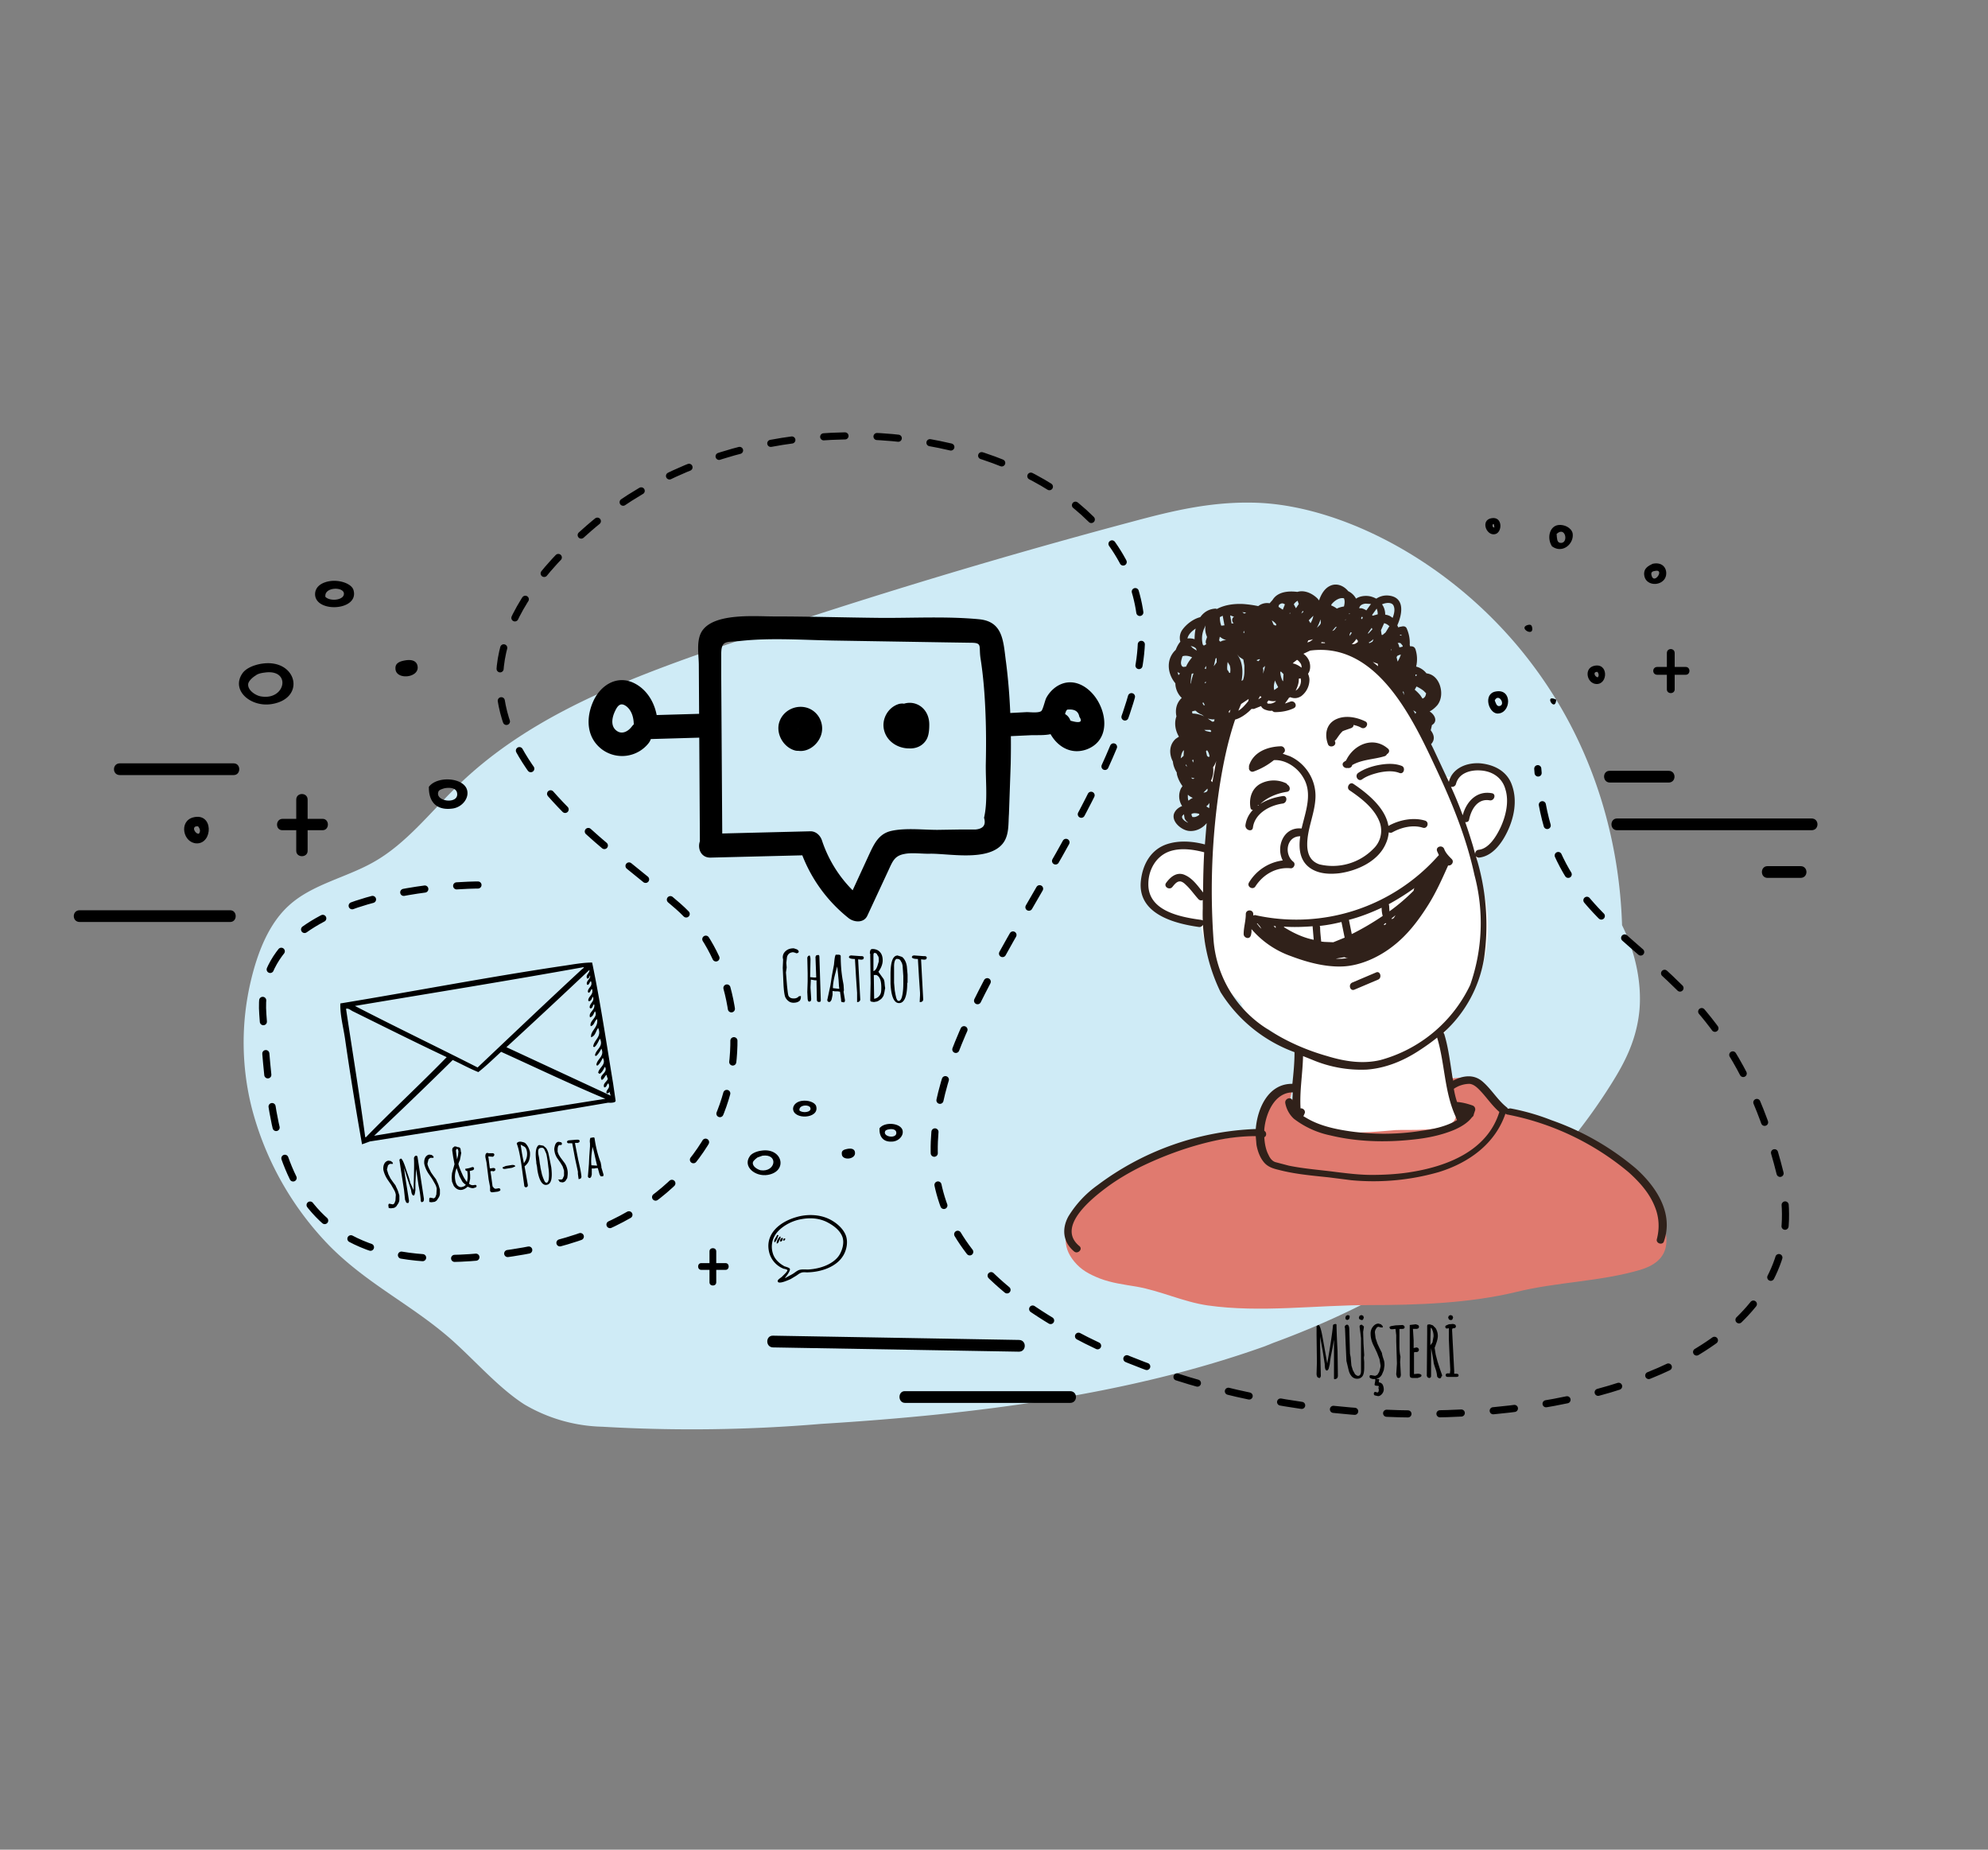 <svg xmlns="http://www.w3.org/2000/svg" viewBox="0 0 559 520"><rect x="0" y="0" width="559" height="520" fill="#808080" stroke="none"/><style>.st1{fill-rule:evenodd;clip-rule:evenodd}.st4{fill:#30211a}</style><g id="Layer_1"><path d="M355.6 378.5l2.5-1c38.7-14.2 72.6-37.2 94.8-72.5 3.8-6 7.3-12.5 8.1-21.1.6-6.9-.8-15.5-4.9-23.8-.7-22.8-7.3-49-24.5-72.3-21.1-28.7-52.7-45-76.9-46.4-13.3-.7-25 2.2-36.5 5.3a1753.7 1753.7 0 0 0-123.4 37.8c-24.4 8.7-48 18.8-66 36.3-7.8 7.5-14.6 16.5-24 21.7-7.7 4.3-17.2 6.2-23.6 12.1-5.5 5-8.7 12.8-10.7 21.3a75.2 75.2 0 0 0 .3 35.6 86.8 86.8 0 0 0 22.1 39c10.6 10.6 22.8 16.3 33.8 25.9 6.9 6.1 13.4 13.7 20.7 18.4a45.2 45.2 0 0 0 22 6.3 433 433 0 0 0 61.5-.8c43.8-2.7 86.6-8.2 124.7-21.8" fill="#cfebf6"/><path d="M109.2 338.9c0-.3.1-.5.3-.5l.5.1.5.1.4-.3.3-.8.1-1.6a4 4 0 0 0-.5-1.4l-.8-1.4-.9-1.3c-.7-1-1.1-2-1.3-2.9-.1-.9.1-1.6.5-2.1.3-.3.6-.5 1-.5l.6.1.5.4.1.4h-.9l-.5.4-.3 1.2.4 1.3.6 1.2.7 1 .6.8.2.3v.1l.3.6.3.7.4 1.3v1.1c0 .4-.1.7-.3 1.1l-.6.9c-.3.2-.5.4-.8.4l-.7.1-.6-.1-.1-.7zm7.1-4.3c.1-4.3.2-7.3.1-9v-.1l.2-.4.3-.2h.3l.2.3.9 5.9.9 5.9c0 .3 0 .6-.2.8l-.2.1c-.2.1-.3.1-.4-.1l-.1-.2v-.3a30.3 30.3 0 0 0-.6-4l-.7-4.7-.1 2-.1 2.1v1.9l-.1.7c-.1.5-.2.8-.4.8-.3 0-.6-.4-.7-1.5l-1-3.1-1-3.2.3 2.3 1.1 6.9c0 .2 0 .5-.2.7-.3 0-.5 0-.6-.2l-.3-.7-.3-2.8-1-6.4-.3-2.1.4-.3c.3 0 .8.9 1.4 2.8.5 1.5 1 2.8 1.3 4.1l.9 2zm4.4 2.6c0-.3.1-.5.3-.5l.5.1.5.1.4-.3.3-.8.1-1.6a4 4 0 0 0-.5-1.4l-.8-1.4-.9-1.3c-.7-1-1.1-2-1.3-2.9-.1-.9.1-1.6.5-2.1.3-.3.6-.5 1-.5l.6.1.5.4v.4h-.9l-.5.4-.3 1.2c0 .4.2.8.4 1.3l.6 1.2.7 1 .6.8.2.3v.1l.3.6.3.7.4 1.3v1.1c0 .4-.1.7-.3 1.1l-.6.9c-.3.2-.5.4-.8.4l-.7.1-.6-.1v-.7zm8.8-14.2l.1.8.1.3-.2 1.1-.2 1-.2.4-.2.6c.1.5.4 1.4 1 2.7a9.8 9.8 0 0 0 1.4 2.4c.2-.8.3-1.8.1-3v-.1c-.2 0-.3 0-.5-.2l-.1-.4 1.1-.2.9-.3c.3 0 .5.1.5.4 0 .3-.2.5-.8.6l-.4.1.1 1.1v1.1l-.3 1.4c.4.3.7.4 1.1.4l.7-.1.3.2c0 .2 0 .4-.2.5l-.6.2c-.5.1-1.1-.1-1.7-.4-.5.5-1.1.8-1.6.9a2 2 0 0 1-1.3-.2c-.4-.2-.7-.5-1-.9l-.5-1.2-.1-1.2.1-1.2.7-2.5-.4-2.2-.2-1.4c-.1-.4 0-.8.1-1l.5-.4c.2 0 .5 0 .9.2.5 0 .7.2.8.5zm-1.1 5.4c-.4 1-.6 2.1-.4 3.3.1.8.4 1.5.9 1.8.3.2.6.3 1 .2l.6-.2.5-.4-.4-.3c-.2-.2-.5-.4-.7-.8l-.7-1.3-.8-2.3zm-.1-4.1l.2 1.5v.2l.3-1.2.1-1.1c-.1-.5-.2-.8-.5-.7l-.2.4.1.9zm11.1 9.9l.6-.1c.4-.1.6 0 .7.3 0 .2 0 .3-.2.4l-.5.2-1.6.2-.4-.1-.2-.3v-1.1l-.4-2.1-.6-4.8-.3-1.4c-.1-.8.1-1.2.5-1.3l.4.1h1.1c.3 0 .5.2.5.4s-.1.4-.4.6l-1.3-.1.1.7.3 2.4.1.3.6-.1c.5-.1.8 0 .9.3l-.1.4-.4.2-.5-.1-.4.1.2 1.2.4 3c.3.4.5.7.9.7zm5.5-6.3l-.9.4-1.9.3c-.5.1-.8-.1-.8-.4l.9-.4 1.8-.3c.6 0 .8.1.9.4zm2.5 5.3l-.8-5.9c-.4-2.6-.8-4.6-1.3-5.8.1-.3.3-.4.6-.5.4-.1.8 0 1.2.1.4.1.7.3.9.6.5.6.8 1.3 1 2.1.1.8 0 1.6-.2 2.3s-.7 1.3-1.3 1.8l.9 5.1c.1.5-.1.7-.5.8l-.3-.1c-.2-.2-.2-.4-.2-.5zm-.1-6.2c.7-.9 1-1.9.9-3-.1-.8-.3-1.3-.7-1.6l-1.1-.6.4 2.6.5 2.6zm7.7 1.1c.4 3.2 0 4.8-1.3 5-1.2.2-2.1-1.2-2.6-4.2l-.1-.9-.2-1v-.3c-.3-2.3-.2-3.8.4-4.5.1-.2.3-.3.5-.3l.6.1.5.1.7.6c.3.4.5.8.7 1.5l.4 1.9.4 2zm-3.6-3.5l.2 1 .2 1.6.1.5.1.7.2.9.2.9.3.9.3.7c.2.5.4.7.7.7.3 0 .5-.4.6-1 .1-.9.1-2-.1-3.3l-.2-1.7c-.2-1.2-.3-2-.5-2.4l-.4-.9c-.2-.4-.5-.6-.9-.5-.8 0-1 .6-.8 1.9zm5.5 7h.9c.2 0 .4-.1.5-.4l.3-.7v-1.4l-.4-1.2-.6-1-.7-1a5 5 0 0 1-1-2.4c-.1-.5 0-.9.1-1.3.2-.8.6-1.2 1.1-1.2l.6.1c.2.1.3.2.3.4 0 .3-.1.4-.3.4h-.4c-.3.1-.5.5-.5 1.3v.6l.3.8.5.8.6.8.6.8c.4.6.7 1.4.8 2.2.1.7 0 1.3-.1 2l-.5.8c-.2.2-.5.4-.9.4l-.6-.1c-.2-.1-.3-.2-.3-.4l-.3-.3zm5.6-1.6v-.6l-.8-3.7-.8-4.3h-1.2l-.3-.3.1-.3.3-.2 2.3-.2h.3c.3 0 .5.1.6.3l-.1.4-.4.2h-.8v.2l.9 4.6c.5 2.1.8 3.6.9 4.7l-.1.4-.3.2-.4.1-.2-1.5zm6.6-2.1v.3l.3 1 .3 1c0 .2 0 .4-.2.5h-.6l-.3-.5-.5-1.8h-.5l-.5.1h-.7v1.7l-.1.4-.1.3-.3.3-.4-.1-.2-.3.3-3.6.1-2.2.1-1.4.1-1.3v-.9a3 3 0 0 1 .1-1.5l.6-.1c.4-.1.6 0 .6.3a33 33 0 0 0 1.5 6.2l.2.5.2 1.1zm-1.2-.2l-.2-.8-.3-1.3-.4-1.8-.4-1.4-.2 1.6c-.2 1.6-.2 2.8-.1 3.6l1.6.1zm53.3-55.7l-.2 1.4.3 3.7c.2 1.8.3 2.8.5 3 .3.4.7.6 1.4.6.6 0 1.1-.2 1.4-.6l.6-.1v.3c0 .4-.1.7-.3 1-.4.4-1 .6-1.8.6-.4 0-.9-.1-1.3-.4a3 3 0 0 1-1-1.2c-.2-.5-.4-1.7-.5-3.7l-.2-4.5.1-2.3-.1-.6c0-.8.3-1.4.9-1.9.6-.5 1.3-.7 2.2-.7l.9.3c.3.2.5.4.5.7l-.2.3-.5.1-.4-.2h-.3v-.1c-1 0-1.6.4-1.9 1.3l-.2 1.7.1 1.3zm6.7-2.2l-.1 4.9 1 .1h.7v-.4l-.1-2.7-.1-2.7.2-.4.3-.1h.5l.1.4.2 6.2.2 6.2-.1.3-.4.1-.4-.1-.2-.3-.1-4.8v-.9h-.4l-1.2-.2-.1 2.2v.1l.2 3.2-.1.5-.4.2c-.3 0-.4-.2-.5-.7l-.1-2 .1-3v-2.3l-.1-4.4.2-.4.4-.2c.1 0 .3.4.3 1.2zm9.4 8.6l-.1.4.2 1.2.2 1.2c0 .3-.1.5-.3.6l-.6-.1c-.2-.1-.2-.3-.2-.7l-.3-2.2-.6-.1h-.7l-.8-.1v1.1l-.1.5-.1.5-.1.4-.2.3c-.1.2-.3.3-.4.3l-.4-.1-.2-.4.9-4.2.4-2.6.3-1.6.3-1.6.1-1c.1-.9.2-1.5.4-1.8h.7c.4 0 .7.1.7.4 0 2.5.2 5 .7 7.5l.1.6.1 1.5zm-1.3-.4l-.1-.9-.1-1.6-.2-2.1-.2-1.7-.5 1.9c-.5 1.8-.7 3.2-.7 4.2l1.8.2zm5 1.8v-.7l-.3-4.4-.3-5.1c-.8 0-1.2-.1-1.4-.2-.2-.1-.3-.2-.3-.4l.2-.3.4-.1 2.7.2h.3c.4 0 .6.2.6.5l-.2.4-.5.1-.9-.1v.2l.3 5.6.3 5.6-.2.4-.4.2h-.3v-1.9zm3.6-11.7c0-.9.2-1.3.7-1.3a3 3 0 0 1 1.6.4c.9.6 1.3 1.5 1.3 2.8 0 1-.4 2.1-1.2 3.2l1 1.4.3.4.2.3.1.3.1.4.1 1.1.1.7-.1.5-.1.6-.1.4-.1.4-.1.3-.2.3-.2.3-.3.3-.3.2c-.4.3-.8.5-1.1.5l-.5.1h-.1l-.7-.1c-.2-.1-.3-.2-.3-.4l.1-4.8-.1-8v-.3zm1.3-.2c-.2 0-.3.2-.3.7v4.4c.5-.1.9-.7 1.2-1.7l.3-1v-.7c0-.4-.1-.8-.4-1.1-.1-.4-.4-.6-.8-.6zm.5 6.2h-.7l.1 6.7c.6-.1 1.1-.4 1.5-.9.4-.5.5-1.1.5-1.8.1-2.3-.4-3.6-1.4-4zm8.7 2.2c0 3.8-.8 5.7-2.3 5.7-1.4 0-2.2-1.8-2.4-5.4V274c0-2.8.4-4.5 1.2-5.1.2-.2.4-.2.7-.3l.7.2.6.2c.2.1.5.4.8.9.3.5.5 1.1.6 1.8l.2 2.3v2.3zm-3.7-4.6v4.6l.1 1.1.1 1.1.2 1.1.2.9c.2.6.4.9.7.9.4 0 .7-.4.9-1.1.3-1.1.4-2.4.4-3.9v-2l-.2-2.9c-.1-.5-.2-.9-.4-1.1-.2-.5-.5-.8-1-.8-.6-.2-1 .6-1 2.1zm7.3 8.1v-.7l-.3-4.4-.3-5.1c-.8 0-1.2-.1-1.4-.2-.2-.1-.3-.2-.3-.4l.2-.3.4-.1 2.7.2h.3c.4 0 .6.2.6.5l-.2.4-.5.1-.9-.1v.2l.3 5.6.3 5.6-.2.4-.4.2h-.4l.1-1.9zm114.5 103.5c.9-5 1.4-8.5 1.6-10.5v-.1c0-.2.1-.3.3-.4l.4-.1.3.1a202.6 202.6 0 0 0 .3 7.4l.1 7c0 .4-.1.7-.4.9l-.3.1c-.3.1-.4 0-.4-.2v-10.9l-.4 2.3-.5 2.5-.2 1.3-.1.9-.2.8c-.1.6-.4.9-.6.9-.4 0-.6-.6-.6-1.8l-.6-3.8-.7-3.9v2.7l.2 8.2c0 .3-.1.5-.3.7a1 1 0 0 1-.7-.3 2 2 0 0 1-.2-.9l.1-3.3-.1-7.6v-2.5l.5-.3c.4 0 .8 1.2 1.2 3.5l.9 5 .4 2.3zm10.3-1.6l.1 1.2v1.6c0 1.2-.2 2-.5 2.4-.3.4-.8.7-1.4.7a2 2 0 0 1-1.8-.9c-.4-.5-.6-1.1-.8-2l-.5-2.1-.2-4.4-.2-4.8-.1-.4.2-.4.4-.2c.5 0 .7.5.7 1.4l.2 6.8.2 1 .1 1.2.1 1.1.4 1.3.6 1.1c.3.3.6.5.9.5.5 0 .8-.5.8-1.4v-9.2l-.2-1.7-.2-1.5c0-.3.1-.4.2-.5l.4-.1.6.5v.3l-.2 1.2.1 3.3.2 3.3-.1.7zm-4-11.3l-.2.5-.5.2-.4-.2-.1-.5.2-.5.5-.2.5.2v.5zm3.3.7l-.5-.2a.8.8 0 0 1-.2-.5l.2-.5.5-.2.5.2.2.5-.2.5c-.1.2-.3.2-.5.2zm2.3 16c0-.4.1-.5.4-.5l.6.1.6.1.6-.3.5-.8c.2-.7.4-1.3.4-1.8l-.3-1.8-.7-1.8-.8-1.7c-.7-1.3-1-2.5-1-3.6a3 3 0 0 1 1-2.4c.3-.3.8-.5 1.2-.5l.7.2.5.5v.4c-.6 0-.9-.1-1.1-.2-.2 0-.5.1-.6.3-.3.4-.5.8-.5 1.3l.2 1.6.5 1.5.6 1.3.5 1 .2.4v.2l.2.8.3.9c.2.6.2 1.1.2 1.6l-.2 1.3-.5 1.2c-.2.4-.5.7-.8.9-.4.2-.7.4-1 .4h-.8l-.6-.2c-.1-.1-.3-.2-.3-.4zm1.4 2.2l.2-1.1v-.5h1.1l-.1.9c.5.1.9.3 1.1.7.2.4.3.9.3 1.3 0 .5-.2.9-.5 1.3-.4.4-.7.6-1.1.6l-.9-.2a.5.5 0 0 1-.3-.5l.1-.4.4-.1.5.2.3-.2.1-.4v-.3l-.1-.4-.1-.3.3.3v-.1l-.2-.5h-.5l-.3-.1c0 .2-.1 0-.3-.2zm7-13.4v2.5c0 1.2.1 2.2.3 3l-.1 1.5.2 3.5c0 .6-.2 1-.6 1a.5.5 0 0 1-.5-.3l-.2-.7.2-3.1-.1-3.1-.1-3.1v-1.7l-.2-1.8-1.1.1-.4-.1-.2-.4c0-.2.2-.3.5-.4l1.2-.2 2-.1.4.2.2.4-.2.4-.4.1h-.9v2.3zm4.9 4.2h-.5l-.3.1v6.1l1-.1c.7 0 1.1.2 1.1.5v.1c-.1.2-.2.3-.5.4l-.6.2h-1.2c-.5 0-.8-.1-.9-.3l-.1-.4v-14.2l1.7-.2.6.2c.2.1.3.3.3.5 0 .4-.3.6-.9.6h-.8l.2 3.2v2.2l.3-.1.6-.1.4.2.2.4-.1.4c-.3.3-.4.3-.5.3zm6.9 6.8c0 .4-.2.6-.5.6-.2 0-.5-.2-.7-.5v-.1a9 9 0 0 0-.5-2.2c-.3-.9-.5-1.5-.5-1.9l-.3-1.8-.4-2v7.8c0 .4-.2.6-.6.6l-.4-.2-.2-.4v-.2l.1-11.5v-2.4l.1-.3.6-.1.9.3.8.8c.4.7.6 1.4.6 2.2 0 .6-.2 1.4-.5 2.2l-.2.6-.2.5.3 1.9.5 1.9.7 2.2.6 1.7v.3zm-3-13.6l-.1 4v.9l.6-.8.3-1.7c0-.7-.1-1.2-.3-1.7-.1-.4-.3-.7-.5-.7zm6.6 12.9h.4c.5 0 .8.1.8.3.1.2 0 .4-.1.5l-.4.1h-2.5c-.4 0-.6-.2-.6-.5s.2-.5.6-.5h.6l.1-1-.2-4-.2-4.6v-3.1l-.5.1c-.3 0-.5-.2-.5-.5 0-.2.1-.3.3-.4l.7-.3 1.2-.1.6.2.2.4-.1.4-.3.2h-.3l-.3.1-.1.3.3 5.8.3 5.8v.8zm-1-15.1a.8.8 0 0 1-.5-.2l-.2-.5.2-.5.5-.2.5.2.2.5-.2.5c-.1.2-.3.2-.5.2z"/><path class="st1" d="M101.8 321.7a926 926 0 0 1-4.8-29.8c-.5-3.3-1.4-6.6-1.3-9.8 20.1-3.3 41.4-7.4 62.2-10.5 2.9-.4 5.8-1 8.6-1 2.3 11 4 22.5 5.9 34l.7 4.8c.1.8-2.1.6-2.1.6-22.1 3.8-44.8 7.4-67 10.9m36.9-25.2c-2.1 1.9-4.1 3.9-6.4 5.7-2.5-1-4.8-2.3-7.2-3.4a1332.8 1332.8 0 0 1-22.1 21.3c21.7-3.6 43.7-7 65-10.4-10-4.2-19.6-8.8-29.3-13.2zm-15.3 1.5c-8.9-4.2-17.9-8.7-26.6-13-.5-.3-1.1-.8-1.7-.6 1.8 12 3.8 24.2 5.4 36.1h.2c7.4-7.6 15.3-14.9 22.7-22.5zm45.7 9.7c.1.3-.6.7-.8.3 0-1 1.2-1.2.6-2.6-.5 0-.4 1.1-1.2 1.1-.5-1.1.8-1.6 1-2.4-.1-.4-.3-.6-.3-1.1-.5.1-.7 1.2-1.4 1.4-1-1.4 1.9-2 .9-3.7-.4.7-.7 1.5-1.5 2l-.4-.3c.2-1.5 2.4-2.3 1.3-4.2-.4.8-.8 1.6-1.5 2.2 0-.2-.3 0-.3-.2.1-1.7 2.4-2.4 1.4-4.6-.4.8-.9 1.6-1.5 2.1 0-.2-.3 0-.3-.2.2-1.7 2.5-2.4 1.4-4.7-.5.8-.8 1.8-1.6 2.4 0-.2-.3 0-.3-.2.2-1.9 2.5-2.7 1.4-5.2-.7.8-.7 2.2-2 2.6-.2-1.9 2.1-2.7 1.7-5.1-.8.5-.7 1.7-1.8 2-.5-1.6 2.2-2.5 1.2-4.2-.4.6-.5 1.5-1.4 1.7-.5-1.5 1.5-1.9 1.2-3.6-.5-.1-.3 1.1-1.1 1.1 0-.1-.2-.1-.2-.3 0-1.2 1.5-1.7.9-3-.3.4-.3 1.1-1.1 1.3 0-.1-.2-.1-.2-.3.1-1.2 1.5-1.5 1.1-3.1-.4-.1-.4.9-1 1 0-.1-.2-.1-.2-.3 0-1.2 1.4-1.4.9-2.9-.4-.1-.4.9-1 1 0-.1-.2-.1-.2-.3-.1-1 1.2-1.5.9-2.4-.2.4-.2.9-.8.9-.6-1 .9-1.7.6-2.4a2391 2391 0 0 1-23.3 21.7l29.5 13.7c-.4-.1-.3-.9-.6-1.2zm-7.9-34.2c.3-.3.9-.6.7-.8-21.1 3.8-42.8 7.3-64.3 10.9 11.2 5.8 23.1 11.5 34.5 17.3 9.5-9 19.5-18.5 29.1-27.4z"/><path d="M203.1 236.7l-.2-31-.1-15.5v-6.6c.1-3.7 1.5-3 5.3-3.4 9.1-1 18.5-.2 27.7-.1l30.6.5 6.6.1c3.3 0 2.2.9 2.7 4.3.8 5.1 1.2 10.2 1.4 15.4.2 4.7.2 9.5.1 14.2-.1 4.8.6 10.6-.5 15.3.6 2-.2 3.1-2.4 3.3H270l-6.4.1c-4.1 0-9-.6-13 .3-3.5.8-4.8 3.6-6.2 6.6l-6.4 13.9 5.3-.7a35.7 35.7 0 0 1-12.2-17.2c-.5-1.4-1.7-2.5-3.2-2.5l-28.1.7c-4.3.1-4.3 6.8 0 6.7l28.1-.7-3.2-2.5a42 42 0 0 0 13.9 20.2c1.5 1.2 4.3 1.5 5.3-.7l6-12.9c1.1-2.4 1.7-3.9 4.3-4.4 2.2-.5 5.2 0 7.5-.1 5.5 0 16.3 2.2 20.3-2.9 1.8-2.3 1.5-5.5 1.7-8.2l.5-14.2c.2-9.5-.1-19-1.3-28.4-.8-5.8-.7-11.5-7.5-12.2-9.3-.9-19.1-.3-28.4-.4-9.8-.1-19.5-.4-29.3-.4-5.2 0-16.3-1-20 3.7-2.1 2.6-1.2 7-1.2 10l.1 16.6.2 33.2c-.4 4.2 6.3 4.2 6.3-.1z"/><path d="M223.8 200.8c-1.4 1.1-2.8 2.3-3.3 4.1a5 5 0 0 0 2.1 5.5c3.3 2 7.2-.4 8.3-3.8 1-3.2-.8-6.6-3.9-7.6-3.2-1-6.7.7-7.8 3.8-1.2 3.3 1 7.3 4.4 8.2 1.7.4 3.7-.6 4.1-2.3.4-1.7-.5-3.7-2.3-4.1l.2.1c-.5-.3.1.1.1.1l-.3-.3s.4.6.1.1l.2.4-.1-.2-.1-.2.1.4v-.4c.1 0-.2.8 0 .2l-.1.2c-.1.2-.4.5-.1.2-.1.1-.5.4-.1.2l-.4.2.2-.1h.2l-.4.1h.4c0 .1-.8-.2-.2 0-.3-.1-.5-.3-.1 0s-.5-.4-.2-.1l-.3-.4c-.1-.2-.1-.3 0-.1 0 .2.1.1 0-.1v-.1.2c-.1.4.1-.7 0-.2 0 .1-.2.6 0 .1.1-.4 0 0-.1.1-.3.4.4-.5.1-.2-.3.3.5-.3.2-.1l.2-.1c-.3.1.3 0 .4 0 .7.1 1.4.8 1.5 1.4.2.6.1.5 0 1s.2-.3 0 0 1-.8.3-.3c1.4-1.1 2.3-2.9 1.2-4.6-.8-1.4-3-2.4-4.5-1.3zm29-2.9c-3.1.9-5 4.3-4.2 7.4.8 3.2 3.9 5.1 7 5.1 1.9.1 3.7-.6 4.8-2.3.8-1.2.9-3 .9-4.4 0-1.8-.6-3.5-1.9-4.7a5.3 5.3 0 0 0-5.1-1.2c-1.7.6-2.8 2.3-2.3 4.1.5 1.7 2.4 2.9 4.1 2.3-.5.2-1.1-.3-1.4-.6-.1-.1 0-.5 0-.1v1.3c0-.2 0-.1 0 0-.1.4.1.3.6-.5.2-.4.4-.6.7-.7h-.2c.2.1.2 0-.2 0h-.1c-.1 0-.5-.1-.1 0-.1 0-.5-.3-.1 0-.5-.3.2-.1 0 0-.4.2.4.3 0 0-.1.4-.1.4 0 .2s.1-.2 0 0l-.2.3-.4.2a3.4 3.4 0 0 0 2.3-4.1 3.5 3.5 0 0 0-4.2-2.3zm-53.5 2.7l-17.3.5c-4.3.1-4.3 6.8 0 6.7l17.3-.5c4.3-.1 4.3-6.8 0-6.7z"/><path d="M184.9 204.4c.2-4.9-2.1-10.2-6.7-12.4-4.8-2.3-9.4.7-11.4 5.2-2.1 4.7-1.9 10.2 2.5 13.5a9.5 9.5 0 0 0 13.1-1.8c2.6-3.4-2.1-8.1-4.7-4.7-1.1 1.5-3 2.5-4.6 1-1.5-1.4-.9-3.8-.1-5.4.8-1.7 1.7-2.4 3.3-1.1 1.6 1.4 2 3.7 1.9 5.7-.2 4.3 6.5 4.3 6.7 0zm96.2 2.7l8.6-.4c2-.1 5 .2 6.9-.7 1.3-.7 1.8-1.7 2.4-3 .3-.8.4-3 1.1-3.5 2-.2 3.1.4 3.4 2 1 1.5.2 1.9-2.5 1.1-1.4-4-7.9-2.3-6.5 1.8 1.6 4.6 5.9 8.1 11 6.3 5.7-2.1 6-8.2 3.6-12.9-2.2-4.4-7.2-7.9-12-4.8a9 9 0 0 0-2.9 3.2c-.4.8-.9 3.2-1.4 3.7-.8.6-3.1.3-4.1.3l-7.6.4c-4.3 0-4.3 6.7 0 6.5z"/><path d="M420.6 216.7c-5.4-2.9-7.1.8-11.8 1.6-3.2.6-3.9-.8-5.6-4.3-1.9-3.9-3.3-8-5.3-11.9-5.6-11.3-14.9-28.2-30.4-24.9-2.4.5-8.4 3.3-8.4 6.6 0 3.1 8.7 5.1 4.7 9.9-1.9 2.3-12.3.8-15.9 2-8.1 2.6-3.6 10.5-7.6 16v6.6c0 3 1.2 18.4-1.4 19.8-1.3.7-5.4-.6-7.1-.5-3.1.2-4.4.7-6.6 2.7-4.1 3.8-4.5 8-1.8 12.4 4 6.3 7.8 5 14 6.7 1.9 7.4 3.1 13.7 8.7 19.8l2.9 2.8c.8 3.1 4.5 7.9 7.6 7.2 2.4 1.8 5.1 3.4 7 5.5 5.5 6.2-3.9 17.3 5.3 22.3a46.7 46.7 0 0 0 27.3 5.1c5.1-.4 12.2-.3 16-4.3-1.4-6.5-2.6-13.2-5.1-19.2-2.2-5.3-2.5-6.8.9-10.5a42 42 0 0 0 10-33.4c-.4-3.8-4.2-11.6-1.9-14.7 1-1.2 4.2-1.9 5.7-3.9 1.5-2.1 2.8-4.9 3.2-7.5.6-4.7-.2-9.7-4.4-11.9z" fill="#fff"/><path d="M465.5 337.6c-3-7.1-11.8-12-18.3-15.7-3.9-2.2-7.7-4.2-11.9-5.9-3.5-1.4-8.1-1.9-11.2-4-2.8-1.9-4.5-5.6-7.5-7.6-3.3-2.2-5-1.4-9-1.2-.4 3.9 3.6 9.2 1.1 12.1-2.6 3-12.8 2.2-16.3 2.4-6.6.5-30.5 3.7-27.3-9.6-.7.6-1.5 1-2.4 1.2l.9-4.2c-6.7-1-8.2 9.3-10 13.6-20.1 2.7-37.1 5.7-50.8 22.3-3.6 4.3-4.5 9.2-.7 13.7 1.9 2.3 4.1 3.5 7.1 4.7 3.4 1.3 6.7 1.7 10.3 2.3 6.9 1.2 13.2 4.3 20.1 5.3 14.8 2.1 30.5-.1 45.4-.1 13.5 0 28.2-.5 41.4-3.7 11.3-2.8 23.6-2.9 34.8-6.2 10.3-3.1 7.9-10.8 4.3-19.4z" fill="#e07a6f"/><path class="st4" d="M460 328.5a75.1 75.1 0 0 0-23.8-13.6 63.3 63.3 0 0 0-11.5-3.3l-.7.1-.2-.3c-2.7-2.1-4.4-5.2-7-7.4-2.5-2.1-5.5-1.6-8.2-.2-.8-4.4-1.2-8.9-2.5-13.1l-.2-.4a35.8 35.8 0 0 0 11.4-20.9 65 65 0 0 0-2.3-28.7c.2.2.4.4.9.4 3.8-.4 6.4-4.1 7.9-7.2 1.9-3.9 2.9-8.7 1.4-13-1.3-4-4.9-5.9-8.9-6.3-3.8-.3-7.9 1.3-8.9 5.2l-4.4-9.4-.6-1.2.1-.1c1.1-1.3.7-2.6-.2-3.8l.3-1.2v-.2l.5-.4c1-1 .3-2.4-.7-3.2l-.4-.3c.8-.4 1.6-1.1 2.2-1.8 1.3-1.7 1.3-4.1.5-6-.7-1.6-1.9-2.7-3.6-2.9a5.3 5.3 0 0 0-2.9-1.9 9 9 0 0 0-.2-4.9c-.2-.5-.5-.7-1-.8h-.5l-.1-.4a10 10 0 0 0-.8-4.5c-.2-.6-.7-.8-1.3-.7-.4.1-.8.1-1.1.3l-.3-.6c1.6-3.6 2.1-8.2-2.9-8.4-1.1 0-2.1.3-3 .9-.6-.3-1.3-.6-2-.7-1.2-.2-2.7 0-3.7.7a4.8 4.8 0 0 0-2-2l-.2-.1c-1.2-1.5-3.2-2.4-5.1-1.5-1.5.7-2.5 2.3-3.1 4.1l-.4-.5c-1.5-1.5-3.7-2.5-5.7-1.9-2.4-.3-5.3-.1-6.8 2l-.2.3-.8.9a4 4 0 0 0-3.2.8c-1.4-.3-2.9-.5-4.3-.6-2.4-.1-5.1.2-7.3 1.4l-.4-.1c-1.9.1-3.3 1-4.3 2.4-2 .5-3.9 2-5 3.5a3.9 3.9 0 0 0-.6 3.4c-.6.7-1 1.5-1.3 2.3a6 6 0 0 0-1.7 2.7c-.7 2.4.1 4.9 1.6 6.7 0 1.5.7 3.1 1.8 4.1-1.5 1.4-1.9 3.3-1.5 5.2-.7 1.9-.3 4 .7 5.7l-.9.6c-1.9 1.7-1.9 4.3-.8 6.4.1 1.1.5 2.1 1.1 3.1v.3c.2 1.1.8 2.4 1.6 3.5l-.4.6a5 5 0 0 0 .3 5c-1 .4-1.9 1.1-2.3 2.2-.7 2.3 2.2 4.6 4.2 4.8 1.9.2 3.8-.7 5-2.2l-.2 2.3-.3 3.7c-3.4-.9-7.2-1.2-10.6-.1-4.6 1.5-6.9 5.7-7.4 10.3-1 9.2 9.1 12 16.3 13 1.3.2 1.9-1.9.6-2-5.9-.8-14.9-2.5-14.8-10.1 0-4 2.2-7.9 6.1-9.2 3.1-1 6.5-.5 9.6.3a216 216 0 0 0-.3 11.3c-1.4-1.7-2.8-3.8-4.9-4.8-2.3-1.2-4.2.3-5.5 2.1-.8 1.1 1 2.2 1.8 1.1.5-.6 1.1-1.4 1.9-1.5.7-.1 1.4.5 1.9 1 1.3 1.2 2.3 2.7 3.5 4 .4.4.9.4 1.2.2v2.4a50 50 0 0 0 5 23.5 41.2 41.2 0 0 0 20.8 16.9v.1c0 3-.3 5.9-.6 8.8-6.6-.1-9.8 6.6-10.3 12.7a79 79 0 0 0-44.5 15.8 30 30 0 0 0-8.2 8.8c-1.9 3.5-1.5 7.2 1.6 9.8 1 .9 2.6-.6 1.5-1.5-6.7-5.5 3.9-13.7 8.1-16.8 2.9-2.1 6-3.9 9.2-5.5 6.2-3 12.7-5.4 19.4-7 4.2-1 8.5-1.6 12.9-1.6l.2 2.4c.3 1.7.9 3.4 1.9 4.7 1.1 1.5 2.7 2 4.4 2.4 4.6 1.2 9.4 1.6 14.1 2.1l6.3.8a66.7 66.7 0 0 0 24.6-2.3c8.4-2.6 15.8-7.9 18.7-16.4l.4.2a75.4 75.4 0 0 1 34.3 16.3c3 2.7 5.8 5.8 7.3 9.6 1.2 2.9 1.4 6 .6 9.1-.4 1.3 1.7 1.9 2 .6 2.7-7.8-2.1-15.2-7.9-20.4zM331.4 189.8l-.1-.2-.2-.7.4.3.3.1-.4.5zm77.9 124.1l.1.3.3.7-.9.5c-2.8 1.4-6 2.1-9.1 2.5a67.1 67.1 0 0 1-22.8-.3c-3.2-.6-6.4-1.5-9.2-3.1l-1.2-.7.4-.9c.2-.8-.6-1.4-1.2-1.3-.3-4.9.6-9.8.7-14.7l2.5 1a35.4 35.4 0 0 0 15.4 2.8c5.4-.4 10.4-2.5 14.8-5.4 1.7-1.1 3.4-2.3 5-3.6 2.2 7.3 2 15.2 5.2 22.2zm.1-93.5c.8-3.1 4.1-4 6.9-3.8 3.3.2 6.1 2 7 5.3 1.1 3.5.1 7.6-1.4 10.8-1.1 2.3-3.2 5.9-6.1 6.2-.7.1-1 .6-1 1.2l-.6-2.2a179 179 0 0 0-2.2-6.8c.5.1 1-.1 1.1-.7.6-2.9 2.4-6 5.8-5.4 1.3.2 1.9-1.8.6-2-4.3-.8-7.2 2.4-8.2 6.2a112 112 0 0 0-3.3-8c.5.1 1.2-.1 1.4-.8zM398 189.6l.5.2-.5.3v-.5zm.3 3.4c.7.3 1.5.8 2 1.2l.7.7c-.1.7-.3 1.2-1 1.5l-.6-.9a12 12 0 0 0-1.6-1.6l.5-.9zm-.1 7.2l-.2.5-.6-1 .8.5zm-3.5-5.7l.1.9-.4-1 .3.1zm-.7-16.1l.1.3-.6-.1.5-.2zm-.1 2.5l.5.6v.3l-.9.2c-.1-.4-.2-.9-.5-1.2.3-.1.7-.1.9.1zm-.9 3.4l.9-.3c-.2.7-.5 1.3-.9 2l-.3-1.2c0-.2.2-.3.3-.5zm-1.1-13.9c.4 1 .1 2.2-.3 3.3l-.3-.2c-.5-.4-1.1-.6-1.8-.7 0-1.1-.3-2.1-.9-2.9 1.1-.5 2.9-.7 3.3.5zm-.6 12.1v.3l-.2-.1.2-.2zm-2.1-7.3c.4.1.9.3 1.3.7l.2.1-1.1 1.8-.6.5-.2.2h-.3l-.2-1.3.9-2zm-1.8 11.4l.1.7-1.5-1.2 1.4.5zm-1.5-6.2l-.8.4-.2-.1v-.1c.5-.2.9-.6 1.3-.9l-.1.3-.2.4zm1.2-9.3c.2.5.3 1 .3 1.6l-1.4.4-.2-.2 1.3-1.8zm-1.2 5.8l-1.2 1.3v-.3l1-1.4.2.4zm-1.9-7.2l1.5.1-1.3 1.8c-.5-.3-.9-.5-1.4-.6h-.6c.1-.7.7-1.2 1.8-1.3zm-.8 3.8l-.2.6-.3-.3.2-.4.3.1zm-1.8 6.1l.4.5v.4l-.6.4c-.3.2-.7.2-1.1.2.6-.5 1-1 1.3-1.5zm-1.3-1.7l-.6.9v-.5l.3-.6.3.2zm-.7-5.5h.2l-.3.3.1-.3zm-.9 1.6l-.2.4h-.1l.3-.4zm-4.1-4.1c.8-1 2.2-2 3.5-1.7.3.7.2 1.5 0 2.3-.7.1-1.4.3-2 .6-.5-.4-1.1-.7-1.6-.9l.1-.3zm1.5 6.3l-.7.9-.6.3.9-1.1.4-.1zm-4.3 4.3l.7.1h.2l.1.2h-1.1l.1-.3zm-.3-6.4l.1 1-.2.5-.9.9c.4-.8.8-1.6 1-2.4zm-2.1-.9l.1-.1a6 6 0 0 1-.8 2.1l-.5-.8 1.2-1.2zm-1.3 6.8l.6-.1.7-.2-.6.5a3 3 0 0 1-1 .4l.3-.6zm-1.6-8.3l.2.3-.6.5.4-.8zm-1.4-2.8l.1.4.2.5-.8 1.2-.6-1.1c.3-.5.7-.8 1.1-1zm-1.1 17.3l.9-.7c.4.2.7.6 1 1 .2.3.3.8.3 1.2l-.6-.4c-.6-.4-1.3-.7-1.9-.8l.3-.3zm1.4 4.6l.5-.1c.4 1.2-.3 2.8-1.3 3.4l-.1.1c.5-1 .9-2.1.9-3.1v-.3zm-2.5-18.6l.1.3h-.2l.1-.3zm-3.1-2.1l.1-.1c.5-.4.9-.5 1.4-.2l.2.1-.6 1.5-1.2-.8.1-.5zm1.2 21.3l-.1.1a6 6 0 0 1-.7-2.6l.2-.1.7.7-.1 1.9zm-1.9-15.8l-.2.3-.6-.3-.5-1.2c.6.4 1 .7 1.3 1.2zm.5 17.6l-1.1.8c-.2-.7-.1-1.7.1-2.3l.1-.4.3.7.6 1.2zm-3.1 4.2l.4-.5a4 4 0 0 0 1.9.2h.2l-.2.2c-.5.3-1.1.6-1.8.5-.3.1-.5-.1-.5-.4zm-1.2-9.6l.6-.6a8 8 0 0 1-.6 2.2c.1-.5.2-1.1 0-1.6zm-.4 8.1l-.1.2-.3.2-.5.3.5-.9.4.2zm-.6-10.6l.2.1-.5.5-.5-.3.8-.3zm-3.1 11.8l-.5.6c-.6.7-1.4 1.6-2.3 2.1l.7-1.7.1-.2 2.1-1.4-.1.6zm-.6-24.9l-.5.3-.6-.4 1.1.1zm-.5 5.8c-.1 0-.1 0 0 0l-.3-.2.2-.5.1.7zm-2.1 5.9l.7.8 1.1.7.3 1.7v1.6c0 .8-.1 1.7-.4 2.5l-.4.2c.5-2.6.3-5.5-1.3-7.5-.1 0-.1 0 0 0zm-.8-10.5c-.7.3-.7 1.4-.1 1.8l-.6.1-.4-2.3 1.1.4zm-1.8 12.7l.6 1c.2.7.2 1.4.1 2.1l-.3-.1-.2-.4-.3-.4c-.1-.7 0-1.5.1-2.2zm.8 13.4l-.3.9h-.1l-.1-.4.5-.5zm-2.2-26.4l.5 2.7-.9.1c-.3-.8-.4-1.6-.4-2.4l.8-.4zm-.8 5.9c.5.4 1.1.8 1.8.9-.6.1-1.2.2-1.6.5a.8.8 0 0 1-.4-.4l.2-1zm-1.2 6.1l.3-.1v1.2l-.8 1.1.5-2.2zm-.3 17.1l-.1.6-.5.1-1.3-.9c.7.2 1.3.3 1.9.2zm-3-25.3l.5-1.1c-.2 1-.1 2 .3 3l.1.3-.3.9c-.1.4-.1.8.1 1.1l-.7.4-.3-.3a7 7 0 0 1 .3-4.3zm.2 15l.4-.3-.1.5-.3-.2zm.1 6.4l-.4-.1-.3-.6.3-.1.4.8zm-.1-10.4l.5-.7-.1.9-.4-.2zm-.8 13l.7.5c-1-.5-2.2-.8-3.3-.8l-.1-.4v-.2l.7-.2h.3c.5.5 1.1.9 1.7 1.1zm-2.9 17.7l.9.2-.5.2-.4-.3v-.1zm-.1-26.5l-.1.1c0-.9.1-1.9.3-2.8l.5-.1c-.3.9-.6 1.8-.7 2.8zm.3 21.6l.4-.1-.1.8-.3-.7zm.2-31.5l-.6-.6.4.1c.4.1.8.3 1.1.6l.2.6-1.1-.7zm.8-5.5c.1 0 .1-.1 0 0-.2.9-.3 2-.3 3-.6-.2-1.3-.3-2-.2.2-1.2 1.4-2.2 2.3-2.8zm-4 10.3c-.3-.7 0-1.5.2-2.2l.1-.3c.8-.3 1.9-.1 2.7.3-.7.8-1.3 1.7-1.7 2.6l-.8.1c-.3-.2-.4-.2-.5-.5zm1.6 28.5a.8.8 0 0 1-.4-.4l.1-.2.3.6zm-1.8-2.3c.1-.7.3-1.9.9-2.3l-.1 1.6-.8.7zm.5 16.1l.4-.4.2 1.2c.2.4.4.7.8 1l.2.2c-1-.4-2.1-1.3-1.6-2zm1.7-4.2c-.2-.4-.2-.9-.2-1.4v-.3c.4.4.9.7 1.4.9-.4.2-.8.4-1.2.8zm3 4c-.4.3-.8.5-1.3.6h-.6l-.2-.4-.1-.4.1-.1c.5-.3 1.4-.2 2.1 0v.3zm1.4-6.3h-.2l1.1-1.1c.2.6-.1 1-.9 1.1zm.5-11.6l.3-.3c.4.5.6 1.1.7 1.7v.1l-.3.1-.4-.3-.3-1.3zm.9 16l-.8-.5c.3-.3.7-.6.9-1l-.1 1.5zm-.9-21.7l-.5-.3h1.7l.3.3-.2.3-1.3-.3zm2 10.2a6 6 0 0 0 .9-1.8l-1.1 6-.4-.4c.6-1.2.8-2.5.6-3.8zm15.6 73.8a32.5 32.5 0 0 1-15.5-25.7 196 196 0 0 1 1.7-42.5c1-6.4 2.3-12.8 4.4-19 1.5-.4 2.9-1.4 4-2.4l.6-.6h.7l2-.8c.2.5.7.9 1.4 1.1.6.2 1.1.3 1.7.2.2.2.5.4.8.4 1.8 0 3.6-.3 5.3-1.1 1.2-.6.2-2.4-1.1-1.8l-1.4.5 1-1.4.1-.2.4-.2c1 .4 2 .4 3.1-.3a5.8 5.8 0 0 0 2.3-4.6c0-.6-.2-1.2-.4-1.7.4-.5.6-1.2.6-2 0-1.6-.8-2.8-1.9-3.6l1.9-.9c18.9-2.5 29 19.4 35.7 33.8 4.4 9.4 8.3 19.1 10.5 29.3a52.5 52.5 0 0 1-1.2 30.9 39.4 39.4 0 0 1-25.2 21.1c-5 1.2-10.1.4-15-1.1-6-1.7-11.6-4.2-16.5-7.4zm39.4 40.1c-3.4.5-6.9.7-10.4.7-3.3 0-6.6-.4-9.9-.8-4.5-.6-9-.9-13.4-1.8l-3.8-1c-.9-.3-1.5-1.1-1.9-2-.8-1.5-1.1-3.3-1.2-5 .7-.3.7-1.4 0-1.8v-.4c.4-4.5 2.9-10.4 8-10.4l-.1 2.3c-.3-1.2-2.2-.6-2 .7a8 8 0 0 0 2.4 4.4 25.2 25.2 0 0 0 10.3 4.7c7.4 1.8 15.4 2 22.9 1.2 4.1-.4 8.2-1.2 12-2.8 1.8-.8 3.7-1.9 4.9-3.5.3-.2.5-.5.5-.8l.4-1.2c.1-.6-.2-1.1-.7-1.3-1.4-.5-2.9-.9-4.4-1a25 25 0 0 1-.9-3.7 8 8 0 0 1 4.4-1.4c1.1.1 2 .9 2.7 1.6 2 2 3.5 4.4 5.7 6.3-3.4 11-14.8 15.4-25.5 17z"/><path class="st4" d="M377.5 271.7c5.1-.2 10.4-2.7 14.3-5.8 4-3.1 7.1-7.2 9.8-11.5 2.2-3.5 3.9-7.3 5.6-11.1.9.2 1.8-1 1-1.8s-1.7-1.7-2.1-2.8c-.5-1.3-2.5-.7-2 .6l.5 1.1-.2.2a53.3 53.3 0 0 1-51.3 16.7c-.2-.1-.5 0-.7.1v-.4c0-1.4-2.1-1.4-2.1 0 0 1.9-.6 3.7-.6 5.6 0 .9 1.2 1.5 1.8.8.3-.4.3-.8.4-1.3v-.9a26 26 0 0 0 11.1 7.6c4.5 1.7 9.6 3.1 14.5 2.9zm14.4-13.6l-.5.3-.1-.2 1.1-.9-.5.8zm5.9-8.5c-.2.2-.3.5-.3.8-2.1 2.1-4.3 4-6.8 5.8l-.1-1.6-.1-.4a69 69 0 0 0 7.3-4.6zm-8.2 9.9l.2.2-.5.4-.2-.2.5-.4zm-1.1-4.3c0 .8.1 1.6.3 2.3a76 76 0 0 1-8.7 5.1l-.8-4c3.1-.8 6.2-2 9.2-3.4zm-35.1 4.4h.2l.3.4.3.3.5.8c-.5-.4-.9-1-1.3-1.5zm5.3 1.3l-.6-.6.6.1v.5zm2.4-.2l-.1-.2c2.7.2 5.4.1 8.1-.1v.2l.3 3.6c-3-.6-5.7-1.9-8.3-3.5zm11.3 4.1l-.9-.1c-.1-1.3-.3-2.6-.3-4l-.1-.4c2-.2 4.1-.6 6.1-1.1l.9 4.4-3.2 1.3-2.5-.1zm5.6 4.3l.6.2h.5c-1.2.2-2.3.3-3.5.2l2.4-.4zm-25.5-52.2a19.5 19.5 0 0 0 5.7-3.2c3.1-.2 6.5 1.9 8.2 4.8 2.8 4.5.7 9.6-.4 14.4h-.2c-4.9-.4-7.1 5.2-5.1 9a13 13 0 0 0-9.5 6.2c-.7 1.2 1.1 2.2 1.8 1.1 2.2-3.4 5.9-5.5 9.9-5.1.9.1 1.5-1.2.8-1.8-2.7-2.1-2-7.2 1.9-7.2v.1c-.5 3.5-.1 7.1 3.2 9.1 2.3 1.4 5.2 1.5 7.8 1.2 5.1-.7 11-3.4 13.1-8.4.5-1.1.7-2.1.8-3.1.3.1.6.2 1 0 2.5-1.4 5.8-2.2 8.6-1.3 1.3.4 1.9-1.6.6-2-3.3-1-7.3-.2-10.3 1.5-.8-5-5.8-9.1-9.8-11.8-1.1-.8-2.2 1.1-1.1 1.8 3.4 2.3 7.3 5.3 8.6 9.4a7 7 0 0 1-1.9 7A16 16 0 0 1 371 243c-2.3-.8-3.2-2.5-3.4-4.8-.3-4.8 2.2-9.4 2.3-14.2.1-4.9-2.8-9.4-7.2-11.4l-2-.7.3-.3c.7-.6.1-1.8-.8-1.8-3.8.1-7.8 1.6-9 5.5v.6c-.1.5.5 1.3 1.3 1zm22.9-8.4l-.1-.2.4-.4c.5-.7 1-1.5 1.6-2.1l.3-.3h.1l.2-.1 2-.7c.5-.2.7-.5.7-.9.8.2 1.5.4 2.2.8 1.2.6 2.3-1.2 1.1-1.8-2.5-1.2-5.6-1.8-8.2-.6-2.8 1.3-3.3 4.3-2.3 7 .4 1.2 2.5.6 2-.7z"/><path class="st4" d="M352.3 232.7c.5-4 4.7-6.3 8.4-6.8 1.3-.2 1.4-2.3 0-2.1-2.1.3-4.4 1-6.3 2.2 2-1.9 4.8-3 7.5-3.4 1.1-.2.9-1.6.1-2a1 1 0 0 0-.6-.5 8 8 0 0 0-7.1.3c-2.4 1.4-3.1 4.1-2.7 6.6.1.5.3.7.7.7a7.6 7.6 0 0 0-2.1 4.3c-.1 1.4 1.9 2 2.1.7zm1.7-6.4l-.3.2v-.2h.3zm24.5-12.5l-.6.4c-.9.7 0 1.9 1 1.7.5.1 1.1-.1 1.3-.7v-.1c2.7-1.6 6.2-1.6 9.1-2.5.4-.1.6-.4.7-.6.6-.3.9-1.1.2-1.6-4.1-3.5-9.6-1.1-11.7 3.4zm3.4 3.5c-1.1.8 0 2.6 1.1 1.8 1.4-1 3.1-1.5 4.7-1.9 1.9-.4 4-.6 5.8.1 1.3.5 1.8-1.6.6-2-2.1-.8-4.5-.6-6.6-.2-2 .4-4 1.1-5.6 2.2zm5 56.1l-6.6 2.8c-1.3.5-.7 2.6.6 2l6.6-2.8c1.2-.5.6-2.6-.6-2z"/><path d="M134.4 248.8s-63.2-.1-60.5 36.3 4 78.7 73.3 66.6c69.3-12.1 68.9-74.7 43.5-96.9s-83.4-55.8-25.1-106.3 170-22.6 153.8 42.8c-16.1 65.5-102.1 131.4-25.2 179.2s224.1 30.9 206.4-40.4c-17.7-71.3-64.2-57.2-68.2-114" fill="none" stroke="#000" stroke-width="2" stroke-linecap="round" stroke-linejoin="round" stroke-miterlimit="10" stroke-dasharray="6,9"/><path class="st1" d="M54.3 229.8c5.8-1.5 5.6 7.4 1 7.3-3.8-.1-5.1-6.2-1-7.3zm1.6 4.6c.6-.7.3-1.5-.2-2.1-2-.2-1 2.1.2 2.1z"/><path d="M79.4 233.4h11.3c2 0 2-3.2 0-3.2H79.4c-2 .1-2 3.2 0 3.2z"/><path d="M83.3 224.8v14.4c0 2 3.2 2 3.2 0v-14.4c0-2.1-3.2-2.1-3.2 0z"/><path class="st1" d="M92.6 163.4c2.9-.5 6.3.7 6.8 2.5 1.7 5.9-11 6.5-10.8 1 .1-1.9 1.7-3.1 4-3.5zm4.1 3.4c-.2-1.9-5.6-1.8-5.2 1 1.4 1.4 5.4.9 5.2-1zm23.9 54.4c2.2-3 9.2-2.7 10.6.5 1 2.4-1.1 5.2-3.9 5.6-5 .7-6.8-2.4-6.7-6.1zm2.7 1.3c-1.2 2.9 6 3.8 5.2.3-.3-1.2-1.8-1.5-3.5-1.2-1 .3-1.5.5-1.7.9zm-49.8-35.9c9.9-1.6 12.7 9.6 3.1 11.3-5.9 1.1-11.7-3.7-8.5-8.5.9-1.4 3-2.4 5.4-2.8zm-1.6 3.3c-.7.4-1.9 1.4-2.1 2.3-.3 1.8 2.1 3.4 3.7 3.6 6.9 1.1 8.5-7.9.8-6.7-.8.1-1.8.3-2.4.8zm41.8-4.2c2.5-.5 3.5.4 3.7 1.5.7 3.4-6.1 4.1-6.2.8-.1-1.4.9-2 2.5-2.3zm110.1 156.5c3.3-1 6.7-.7 9.1.4 1.8.8 3.9 2.4 4.8 4.4 1 2.2.2 4.9-.8 6.3-1.7 2.6-5.5 4.3-9.9 4.4-.5 0-1.2-.1-1.7.1-.6.2-1 .6-1.5.9l-1.5.9c-.7.3-3.3 1.5-3.6.7-.2-.6.9-1 1.4-1.6.2-.2 1.4-1.3 1.3-1.6 0-.2-.8-.4-1-.4a6.7 6.7 0 0 1-4-4.2c-1.6-5.3 2.6-8.9 7.4-10.3zm-1 16c.7-.4 1.3-1 2-1.2.8-.2 1.7-.1 2.4-.1 3.7-.2 7.1-1.6 8.7-3.9.8-1.2 1.6-3.4 1-5.2-.7-2-2.7-3.4-4.5-4.3-2.1-1-4.4-1.2-6.8-.8-3.4.5-6.3 2.5-7.5 4.3a6.2 6.2 0 0 0-.8 5.3c.5 1.8 2 3 3.3 3.7.3.1 1.4.4 1.5.7.2.5-.8 1.8-1 2.1-.2.2-.4.4-.3.5l2-1.1z"/><path class="st1" d="M218.8 347.2l.1.1c-.3.7-.5 1.5-1.1 2-.4-.7.5-1.4.7-2.1h.3zm.7.5c0 .4-.2.8-.4 1.1-.1.3-.3.8-.7.8-.1-.7.4-1.5.9-2l.2.1z"/><path class="st1" d="M220.1 348c.1.4-.1.9-.6 1.1-.4-.3.1-1.2.6-1.1zm.7.2c0 .3-.1.5-.4.6l-.2-.1c0-.3.3-.7.6-.5z"/><path d="M197.2 357h6.8c1.2 0 1.2-1.9 0-1.9h-6.8c-1.2 0-1.2 1.9 0 1.9z"/><path d="M199.5 351.8v8.7c0 1.2 1.9 1.2 1.9 0v-8.7c0-1.2-1.9-1.2-1.9 0z"/><path class="st1" d="M225.4 309.5c1.8-.3 3.8.4 4.1 1.5 1 3.6-6.6 3.9-6.5.6.1-1.1 1.1-1.9 2.4-2.1zm2.5 2.1c-.1-1.2-3.4-1.1-3.1.6.9.8 3.3.5 3.1-.6zm19.4 5.6c1.3-1.8 5.5-1.6 6.4.3.6 1.5-.7 3.1-2.4 3.4-3 .4-4.1-1.4-4-3.7zm1.6.8c-.8 1.7 3.6 2.3 3.1.2-.2-.7-1.1-.9-2.1-.7-.6.1-.9.3-1 .5zm-34.9 5.5c6-1 7.7 5.8 1.9 6.8-3.5.6-7.1-2.3-5.1-5.2.4-.7 1.7-1.4 3.2-1.6zm-1 1.9c-.4.3-1.2.9-1.3 1.4-.2 1.1 1.3 2 2.2 2.2 4.2.6 5.1-4.7.5-4.1l-1.4.5zm25.2-2.4c1.5-.3 2.1.2 2.2.9.4 2.1-3.7 2.5-3.7.5-.1-.9.5-1.2 1.5-1.4zm226.5-164.5c2.3-.5 3.6.7 3.8 2.2.5 4.2-6.1 4.8-6.2.6 0-1.5 1.1-2.2 2.4-2.8zm-.3 3.3c.7 2.7 3.8-1.9 1-1.3-.7.1-1.3.3-1 1.3zm-45.1-16.1c3.4-.7 3.2 4.3.9 4.5-2.3.3-3.9-3.9-.9-4.5zm.9 2.6l-.1-.9h-.4c-.1.5 0 .9.5.9zm16.2 5.3c-1.5-2.3-.7-5.7 1.8-6 1.6-.2 3.6.7 4 2.3.5 2.9-2.8 5.9-5.8 3.7zm2.2-1c2.6.5 1.7-4.9-.9-2.5.1 1.3.1 2.3.9 2.5zm-9 23.1c.5-.1 1-.2 1.2.6.7 3-4.1.2-1.2-.6zm18.6 11.5c4.1-1 4 5.2.7 5.1-2.7-.1-3.6-4.4-.7-5.1zm1.1 3.2c.4-.5.2-1.1-.1-1.5-1.5-.1-.7 1.5.1 1.5zm-28.7 4c4.8-.9 4.3 6.3.4 6.2-2.5-.2-4-5.6-.4-6.2zm1 4.1c1.9-.3-.2-3.8-1.3-1.6.3.7.5 1.7 1.3 1.6zm16-1.8c-.3 3.8-3.7-1.8 0 0z"/><path d="M466 189.7h8c1.4 0 1.4-2.2 0-2.2h-8c-1.5 0-1.5 2.2 0 2.2z"/><path d="M468.7 183.6v10.2c0 1.4 2.2 1.4 2.2 0v-10.2c0-1.5-2.2-1.5-2.2 0zM217.4 378.8l69.1 1.2c2.2 0 2.2-3.3 0-3.3l-69.1-1.2c-2.2-.1-2.2 3.3 0 3.3zm37.1 15.6h46.4c2.2 0 2.2-3.3 0-3.3h-46.4c-2.1-.1-2.1 3.3 0 3.3zm200.2-161h54.7c2.2 0 2.2-3.3 0-3.3h-54.7c-2.1 0-2.1 3.3 0 3.3zm-2-13.4h16.5c2.2 0 2.2-3.3 0-3.3h-16.5c-2.2-.1-2.2 3.3 0 3.3zm44.3 26.8h9.3c2.2 0 2.2-3.3 0-3.3H497c-2.1 0-2.1 3.3 0 3.3zm-432.3 9.1H22.4c-2.2 0-2.2 3.3 0 3.3h42.3c2.1 0 2.1-3.3 0-3.3zm1-41.3h-32c-2.2 0-2.2 3.3 0 3.3h32c2.1 0 2.1-3.3 0-3.3z"/></g></svg>